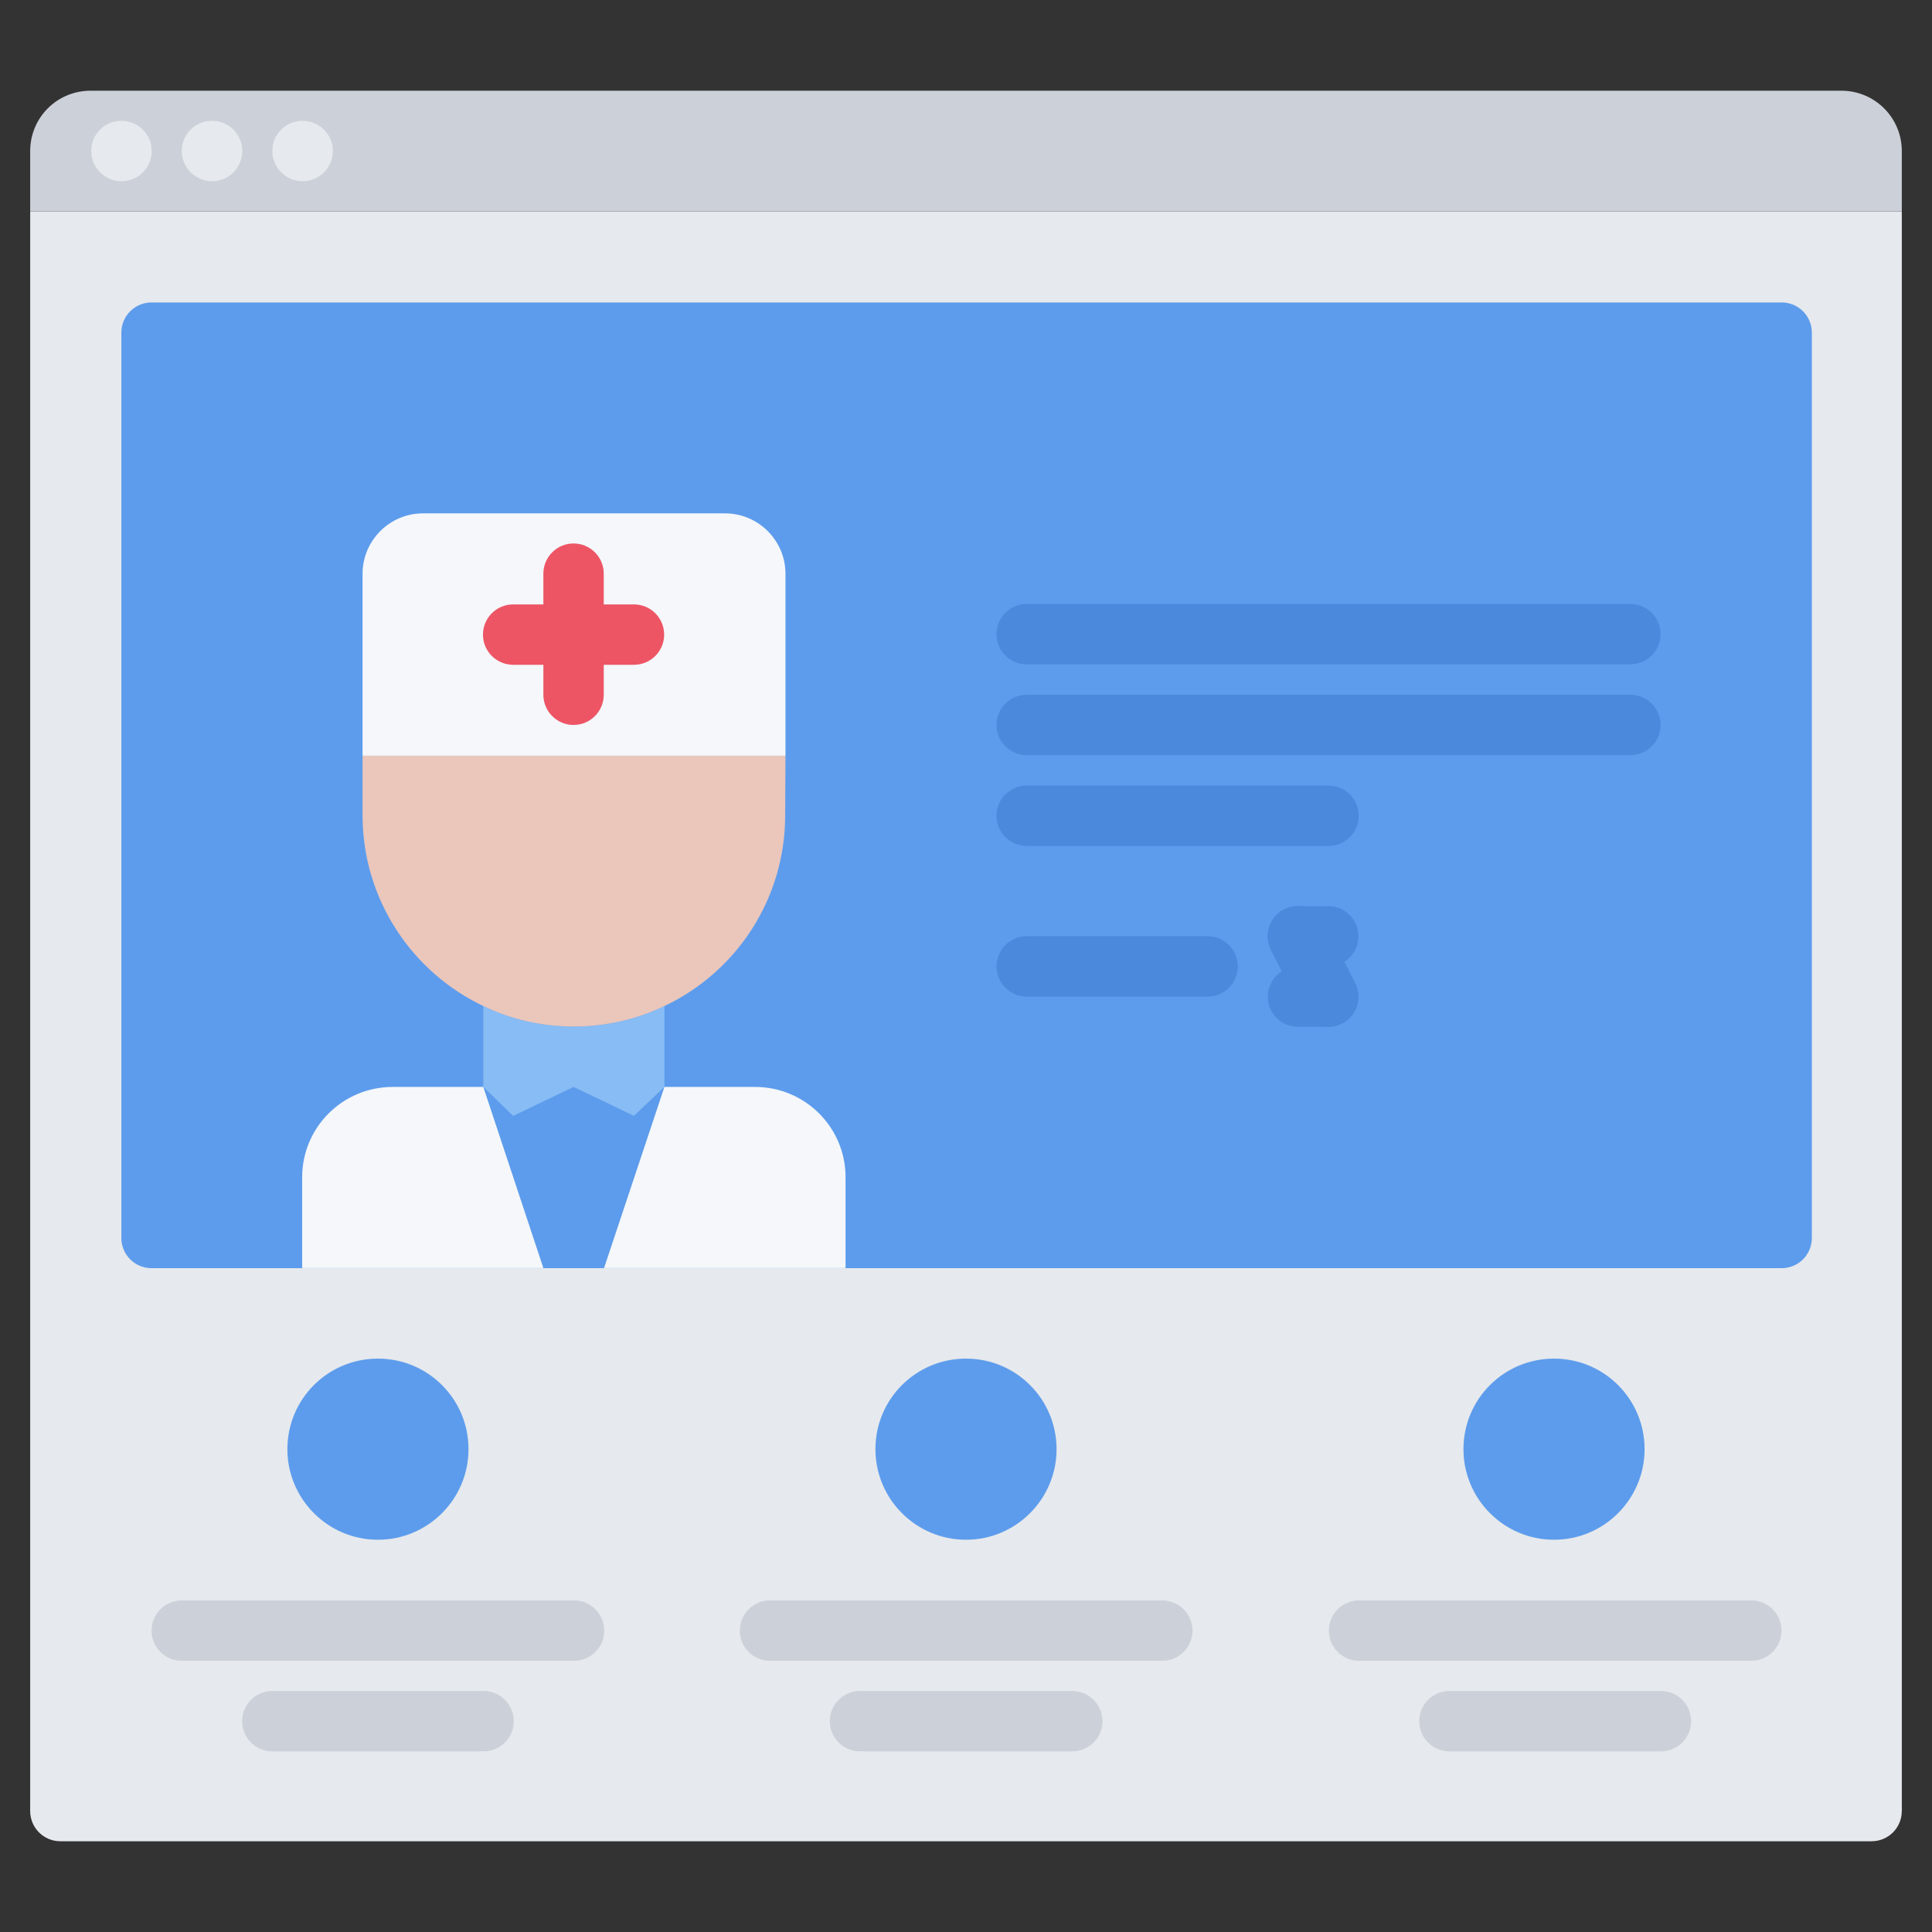 <svg id="icons" enable-background="new 0 0 64 64" height="512" viewBox="0 0 64 64" width="512" xmlns="http://www.w3.org/2000/svg"><rect x="0" y="0" width="64" height="64" fill="#333333" stroke="none"/><path d="m1 7.005h62v52.989h-62z" fill="#e6e9ed"/><path d="m32 45.006c1.659 0 3 1.34 3 3 0 1.65-1.341 3-3 3-1.66 0-3-1.35-3-3 0-1.66 1.34-3 3-3z" fill="#5d9cec"/><path d="m12.52 45.006c1.66 0 3 1.34 3 3 0 1.65-1.34 3-3 3s-3-1.35-3-3c0-1.66 1.339-3 3-3z" fill="#5d9cec"/><path d="m51.479 45.006c1.66 0 3 1.34 3 3 0 1.65-1.34 3-3 3s-3-1.35-3-3c0-1.66 1.34-3 3-3z" fill="#5d9cec"/><path d="m63 7.005h-62v-2c0-1.11.89-2 2-2h58c1.1 0 2 .89 2 2z" fill="#ccd1d9"/><path d="m4.026 6.003c-.553 0-1.005-.448-1.005-1s.442-1 .994-1h.011c.552 0 1 .448 1 1s-.448 1-1 1z" fill="#e6e9ed"/><path d="m7.026 6.003c-.553 0-1.005-.448-1.005-1s.442-1 .994-1h.011c.552 0 1 .448 1 1s-.448 1-1 1z" fill="#e6e9ed"/><path d="m10.026 6.003c-.553 0-1.005-.448-1.005-1s.442-1 .994-1h.011c.552 0 1 .448 1 1s-.448 1-1 1z" fill="#e6e9ed"/><path d="m19.016 55.016h-12.995c-.553 0-1-.447-1-1s.447-1 1-1h12.994c.553 0 1 .447 1 1s-.447 1-.999 1z" fill="#ccd1d9"/><path d="m61.999 60.994h-59.999c-.553 0-1-.447-1-1s.447-1 1-1h59.999c.553 0 1 .447 1 1s-.447 1-1 1z" fill="#e6e9ed"/><path d="m58.014 55.016h-12.994c-.553 0-1-.447-1-1s.447-1 1-1h12.994c.553 0 1 .447 1 1s-.448 1-1 1z" fill="#ccd1d9"/><path d="m38.502 55.016h-12.994c-.553 0-1-.447-1-1s.447-1 1-1h12.994c.553 0 1 .447 1 1s-.447 1-1 1z" fill="#ccd1d9"/><path d="m35.52 58.016h-7.031c-.553 0-1-.447-1-1s.447-1 1-1h7.031c.553 0 1 .447 1 1s-.448 1-1 1z" fill="#ccd1d9"/><path d="m55.02 58.016h-7.006c-.553 0-1-.447-1-1s.447-1 1-1h7.006c.553 0 1 .447 1 1s-.448 1-1 1z" fill="#ccd1d9"/><path d="m16.02 58.016h-6.999c-.553 0-1-.447-1-1s.447-1 1-1h6.998c.553 0 1 .447 1 1s-.447 1-.999 1z" fill="#ccd1d9"/><path d="m59.02 10.019h-54c-.553 0-1 .448-1 1v29.991c0 .553.447 1 1 1h54c.553 0 1-.447 1-1v-29.991c0-.553-.448-1-1-1z" fill="#5d9cec"/><g fill="#4a89dc"><path d="m54.008 22.007h-19.998c-.553 0-1-.448-1-1s.447-1 1-1h19.998c.553 0 1 .448 1 1s-.447 1-1 1z"/><path d="m54.008 25.015h-19.998c-.553 0-1-.448-1-1s.447-1 1-1h19.998c.553 0 1 .448 1 1s-.447 1-1 1z"/><path d="m44.008 28.023h-9.998c-.553 0-1-.448-1-1s.447-1 1-1h9.998c.553 0 1 .448 1 1s-.447 1-1 1z"/><path d="m40.004 33.014h-5.992c-.553 0-1-.447-1-1 0-.552.447-1 1-1h5.992c.553 0 1 .448 1 1 0 .553-.447 1-1 1z"/><path d="m43.998 32.016h-1.004c-.553 0-1-.448-1-1 0-.553.447-1 1-1h1.004c.553 0 1 .447 1 1 0 .552-.447 1-1 1z"/><path d="m43.999 34.016c-.366 0-.72-.201-.895-.551l-1.004-2c-.248-.493-.049-1.095.445-1.343.495-.246 1.096-.048 1.342.445l1.004 2c.248.494.049 1.095-.445 1.343-.143.072-.297.106-.447.106z"/><path d="m43.998 34.016h-1c-.553 0-1-.447-1-1 0-.552.447-1 1-1h1c.553 0 1 .447 1 1 0 .552-.447 1-1 1z"/></g><path d="m14.01 17.006h10.01c1.1 0 2 .9 2 2v6.029h-14.01v-6.029c0-1.1.899-2 2-2z" fill="#f5f7fa"/><path d="m21 36.965 1.01-.959-2 6h-2.01l-1.99-6 .99.959 2-.959z" fill="#5d9cec"/><path d="m28.01 38.996v3.01h-8l2-6h3c1.66 0 3 1.34 3 2.99z" fill="#f5f7fa"/><path d="m19.01 34.006c1.069 0 2.09-.24 3-.68v2.68l-1.01.959-2-.959-2 .959-.99-.959v-2.68c.91.44 1.929.68 3 .68z" fill="#87bcf4"/><path d="m16.01 36.006 1.99 6h-7.99v-3.01c0-1.65 1.34-2.99 3-2.99z" fill="#f5f7fa"/><path d="m12.01 25.035h14.01l-.01 1.971c0 2.789-1.63 5.199-4 6.32-.91.439-1.931.68-3 .68-1.07 0-2.09-.24-3-.68-2.36-1.121-4-3.531-4-6.32z" fill="#eac6bb"/><path d="m19 24.015c-.553 0-1-.448-1-1v-4.012c0-.552.447-1 1-1s1 .448 1 1v4.012c0 .552-.447 1-1 1z" fill="#ed5565"/><path d="m21.001 22.022h-4.002c-.553 0-1-.448-1-1s.447-1 1-1h4.002c.553 0 1 .448 1 1s-.447 1-1 1z" fill="#ed5565"/></svg>